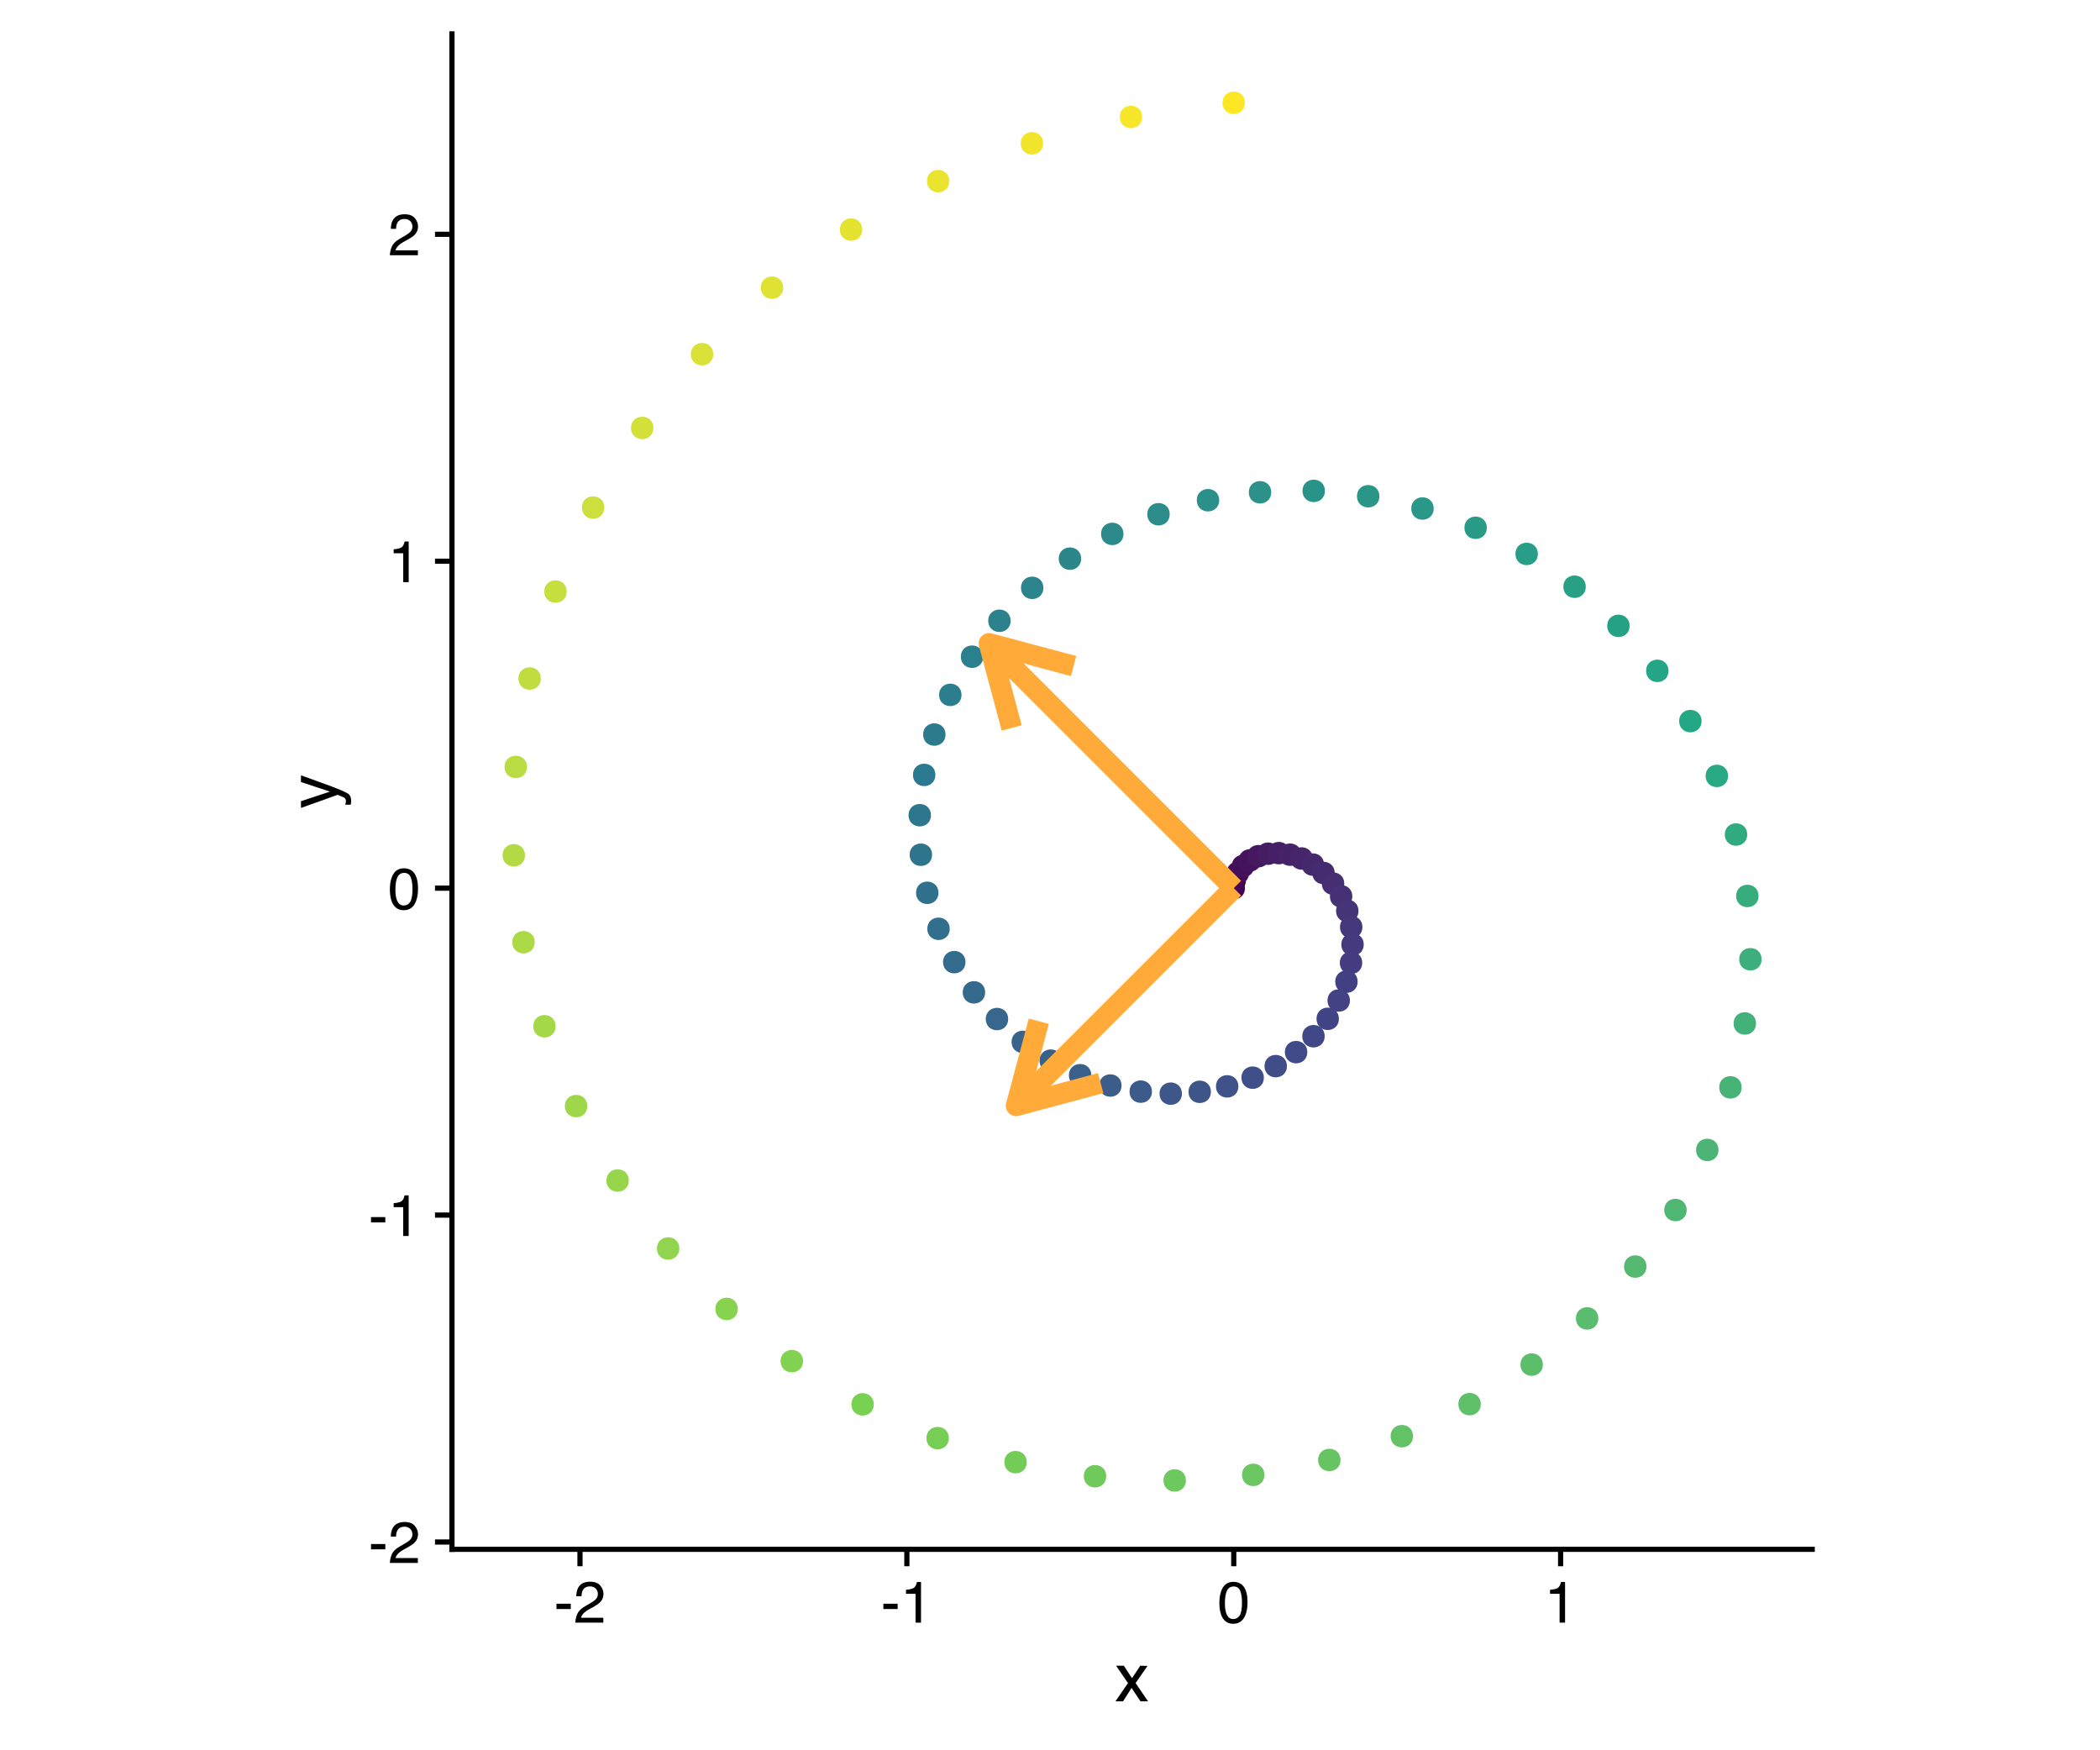 <?xml version="1.0" encoding="UTF-8"?>
<svg xmlns="http://www.w3.org/2000/svg" xmlns:xlink="http://www.w3.org/1999/xlink" width="432pt" height="360pt" viewBox="0 0 432 360" version="1.1">
<defs>
<g>
<symbol overflow="visible" id="glyph0-0">
<path style="stroke:none;" d="M 0.391 0 L 0.391 -8.609 L 7.219 -8.609 L 7.219 0 Z M 6.141 -1.078 L 6.141 -7.531 L 1.469 -7.531 L 1.469 -1.078 Z M 6.141 -1.078 "/>
</symbol>
<symbol overflow="visible" id="glyph0-1">
<path style="stroke:none;" d="M 0.5 -3.891 L 3.438 -3.891 L 3.438 -2.797 L 0.5 -2.797 Z M 0.5 -3.891 "/>
</symbol>
<symbol overflow="visible" id="glyph0-2">
<path style="stroke:none;" d="M 0.375 0 C 0.414 -0.719 0.566 -1.344 0.828 -1.875 C 1.086 -2.414 1.594 -2.906 2.344 -3.344 L 3.469 -4 C 3.969 -4.289 4.32 -4.539 4.531 -4.75 C 4.852 -5.07 5.016 -5.441 5.016 -5.859 C 5.016 -6.348 4.863 -6.734 4.562 -7.016 C 4.27 -7.305 3.883 -7.453 3.406 -7.453 C 2.676 -7.453 2.176 -7.18 1.906 -6.641 C 1.75 -6.336 1.664 -5.93 1.656 -5.422 L 0.578 -5.422 C 0.586 -6.148 0.723 -6.742 0.984 -7.203 C 1.441 -8.016 2.25 -8.422 3.406 -8.422 C 4.363 -8.422 5.062 -8.16 5.5 -7.641 C 5.945 -7.117 6.172 -6.539 6.172 -5.906 C 6.172 -5.238 5.938 -4.664 5.469 -4.188 C 5.195 -3.906 4.707 -3.566 4 -3.172 L 3.188 -2.734 C 2.812 -2.523 2.516 -2.32 2.297 -2.125 C 1.898 -1.789 1.648 -1.414 1.547 -1 L 6.141 -1 L 6.141 0 Z M 0.375 0 "/>
</symbol>
<symbol overflow="visible" id="glyph0-3">
<path style="stroke:none;" d="M 1.156 -5.938 L 1.156 -6.75 C 1.914 -6.82 2.441 -6.945 2.734 -7.125 C 3.035 -7.301 3.266 -7.711 3.422 -8.359 L 4.25 -8.359 L 4.25 0 L 3.125 0 L 3.125 -5.938 Z M 1.156 -5.938 "/>
</symbol>
<symbol overflow="visible" id="glyph0-4">
<path style="stroke:none;" d="M 3.25 -8.391 C 4.332 -8.391 5.117 -7.941 5.609 -7.047 C 5.984 -6.359 6.172 -5.41 6.172 -4.203 C 6.172 -3.066 6 -2.125 5.656 -1.375 C 5.164 -0.301 4.359 0.234 3.234 0.234 C 2.234 0.234 1.484 -0.203 0.984 -1.078 C 0.578 -1.816 0.375 -2.801 0.375 -4.031 C 0.375 -4.977 0.5 -5.797 0.75 -6.484 C 1.207 -7.754 2.039 -8.391 3.25 -8.391 Z M 3.234 -0.734 C 3.785 -0.734 4.223 -0.973 4.547 -1.453 C 4.867 -1.941 5.031 -2.848 5.031 -4.172 C 5.031 -5.117 4.91 -5.898 4.672 -6.516 C 4.441 -7.129 3.988 -7.438 3.312 -7.438 C 2.688 -7.438 2.227 -7.145 1.938 -6.562 C 1.656 -5.977 1.516 -5.117 1.516 -3.984 C 1.516 -3.129 1.609 -2.441 1.797 -1.922 C 2.078 -1.129 2.555 -0.734 3.234 -0.734 Z M 3.234 -0.734 "/>
</symbol>
<symbol overflow="visible" id="glyph1-0">
<path style="stroke:none;" d="M 0.453 0 L 0.453 -10.047 L 8.422 -10.047 L 8.422 0 Z M 7.172 -1.266 L 7.172 -8.781 L 1.703 -8.781 L 1.703 -1.266 Z M 7.172 -1.266 "/>
</symbol>
<symbol overflow="visible" id="glyph1-1">
<path style="stroke:none;" d="M 0.203 -7.328 L 1.797 -7.328 L 3.484 -4.75 L 5.188 -7.328 L 6.672 -7.281 L 4.219 -3.75 L 6.781 0 L 5.219 0 L 3.391 -2.75 L 1.641 0 L 0.078 0 L 2.656 -3.75 Z M 0.203 -7.328 "/>
</symbol>
<symbol overflow="visible" id="glyph2-0">
<path style="stroke:none;" d="M 0 -0.453 L -10.047 -0.453 L -10.047 -8.422 L 0 -8.422 Z M -1.266 -7.172 L -8.781 -7.172 L -8.781 -1.703 L -1.266 -1.703 Z M -1.266 -7.172 "/>
</symbol>
<symbol overflow="visible" id="glyph2-1">
<path style="stroke:none;" d="M -7.328 -5.469 L -7.328 -6.844 C -6.859 -6.664 -5.785 -6.281 -4.109 -5.688 C -2.848 -5.238 -1.82 -4.863 -1.031 -4.562 C 0.832 -3.852 1.969 -3.352 2.375 -3.062 C 2.789 -2.77 3 -2.266 3 -1.547 C 3 -1.379 2.988 -1.25 2.969 -1.156 C 2.957 -1.062 2.938 -0.945 2.906 -0.812 L 1.781 -0.812 C 1.844 -1.02 1.879 -1.172 1.891 -1.266 C 1.91 -1.367 1.922 -1.457 1.922 -1.531 C 1.922 -1.75 1.879 -1.91 1.797 -2.016 C 1.723 -2.129 1.633 -2.223 1.531 -2.297 C 1.488 -2.316 1.297 -2.395 0.953 -2.531 C 0.617 -2.676 0.375 -2.781 0.219 -2.844 L -7.328 -0.141 L -7.328 -1.531 L -1.359 -3.5 Z M -7.5 -3.5 Z M -7.5 -3.5 "/>
</symbol>
</g>
</defs>
<g id="surface24">
<rect x="0" y="0" width="432" height="360" style="fill:rgb(100%,100%,100%);fill-opacity:1;stroke:none;"/>
<path style="fill-rule:nonzero;fill:rgb(26.667%,0.392%,32.941%);fill-opacity:1;stroke-width:0.709;stroke-linecap:round;stroke-linejoin:round;stroke:rgb(26.667%,0.392%,32.941%);stroke-opacity:1;stroke-miterlimit:10;" d="M 255.754 182.676 C 255.754 185.281 251.844 185.281 251.844 182.676 C 251.844 180.07 255.754 180.07 255.754 182.676 "/>
<path style="fill-rule:nonzero;fill:rgb(26.667%,2.353%,33.725%);fill-opacity:1;stroke-width:0.709;stroke-linecap:round;stroke-linejoin:round;stroke:rgb(26.667%,2.353%,33.725%);stroke-opacity:1;stroke-miterlimit:10;" d="M 255.969 181.059 C 255.969 183.664 252.062 183.664 252.062 181.059 C 252.062 178.449 255.969 178.449 255.969 181.059 "/>
<path style="fill-rule:nonzero;fill:rgb(27.059%,4.314%,34.902%);fill-opacity:1;stroke-width:0.709;stroke-linecap:round;stroke-linejoin:round;stroke:rgb(27.059%,4.314%,34.902%);stroke-opacity:1;stroke-miterlimit:10;" d="M 256.609 179.516 C 256.609 182.125 252.699 182.125 252.699 179.516 C 252.699 176.91 256.609 176.91 256.609 179.516 "/>
<path style="fill-rule:nonzero;fill:rgb(27.059%,6.275%,35.686%);fill-opacity:1;stroke-width:0.709;stroke-linecap:round;stroke-linejoin:round;stroke:rgb(27.059%,6.275%,35.686%);stroke-opacity:1;stroke-miterlimit:10;" d="M 257.656 178.133 C 257.656 180.738 253.746 180.738 253.746 178.133 C 253.746 175.523 257.656 175.523 257.656 178.133 "/>
<path style="fill-rule:nonzero;fill:rgb(27.059%,7.843%,36.863%);fill-opacity:1;stroke-width:0.709;stroke-linecap:round;stroke-linejoin:round;stroke:rgb(27.059%,7.843%,36.863%);stroke-opacity:1;stroke-miterlimit:10;" d="M 259.07 176.973 C 259.07 179.578 255.16 179.578 255.16 176.973 C 255.16 174.367 259.07 174.367 259.07 176.973 "/>
<path style="fill-rule:nonzero;fill:rgb(27.059%,9.412%,37.647%);fill-opacity:1;stroke-width:0.709;stroke-linecap:round;stroke-linejoin:round;stroke:rgb(27.059%,9.412%,37.647%);stroke-opacity:1;stroke-miterlimit:10;" d="M 260.809 176.105 C 260.809 178.711 256.898 178.711 256.898 176.105 C 256.898 173.5 260.809 173.5 260.809 176.105 "/>
<path style="fill-rule:nonzero;fill:rgb(27.451%,10.98%,38.824%);fill-opacity:1;stroke-width:0.709;stroke-linecap:round;stroke-linejoin:round;stroke:rgb(27.451%,10.98%,38.824%);stroke-opacity:1;stroke-miterlimit:10;" d="M 262.812 175.59 C 262.812 178.195 258.902 178.195 258.902 175.59 C 258.902 172.984 262.812 172.984 262.812 175.59 "/>
<path style="fill-rule:nonzero;fill:rgb(27.451%,12.157%,40%);fill-opacity:1;stroke-width:0.709;stroke-linecap:round;stroke-linejoin:round;stroke:rgb(27.451%,12.157%,40%);stroke-opacity:1;stroke-miterlimit:10;" d="M 265.016 175.473 C 265.016 178.078 261.105 178.078 261.105 175.473 C 261.105 172.867 265.016 172.867 265.016 175.473 "/>
<path style="fill-rule:nonzero;fill:rgb(27.451%,13.333%,40.784%);fill-opacity:1;stroke-width:0.709;stroke-linecap:round;stroke-linejoin:round;stroke:rgb(27.451%,13.333%,40.784%);stroke-opacity:1;stroke-miterlimit:10;" d="M 267.34 175.793 C 267.34 178.398 263.43 178.398 263.43 175.793 C 263.43 173.188 267.34 173.188 267.34 175.793 "/>
<path style="fill-rule:nonzero;fill:rgb(27.451%,14.51%,41.961%);fill-opacity:1;stroke-width:0.709;stroke-linecap:round;stroke-linejoin:round;stroke:rgb(27.451%,14.51%,41.961%);stroke-opacity:1;stroke-miterlimit:10;" d="M 269.707 176.574 C 269.707 179.18 265.797 179.18 265.797 176.574 C 265.797 173.969 269.707 173.969 269.707 176.574 "/>
<path style="fill-rule:nonzero;fill:rgb(27.451%,15.686%,42.745%);fill-opacity:1;stroke-width:0.709;stroke-linecap:round;stroke-linejoin:round;stroke:rgb(27.451%,15.686%,42.745%);stroke-opacity:1;stroke-miterlimit:10;" d="M 272.027 177.832 C 272.027 180.438 268.121 180.438 268.121 177.832 C 268.121 175.223 272.027 175.223 272.027 177.832 "/>
<path style="fill-rule:nonzero;fill:rgb(27.059%,16.863%,43.922%);fill-opacity:1;stroke-width:0.709;stroke-linecap:round;stroke-linejoin:round;stroke:rgb(27.059%,16.863%,43.922%);stroke-opacity:1;stroke-miterlimit:10;" d="M 274.219 179.559 C 274.219 182.164 270.309 182.164 270.309 179.559 C 270.309 176.953 274.219 176.953 274.219 179.559 "/>
<path style="fill-rule:nonzero;fill:rgb(27.059%,18.039%,44.706%);fill-opacity:1;stroke-width:0.709;stroke-linecap:round;stroke-linejoin:round;stroke:rgb(27.059%,18.039%,44.706%);stroke-opacity:1;stroke-miterlimit:10;" d="M 276.184 181.742 C 276.184 184.352 272.273 184.352 272.273 181.742 C 272.273 179.137 276.184 179.137 276.184 181.742 "/>
<path style="fill-rule:nonzero;fill:rgb(27.059%,19.216%,45.882%);fill-opacity:1;stroke-width:0.709;stroke-linecap:round;stroke-linejoin:round;stroke:rgb(27.059%,19.216%,45.882%);stroke-opacity:1;stroke-miterlimit:10;" d="M 277.84 184.355 C 277.84 186.961 273.93 186.961 273.93 184.355 C 273.93 181.75 277.84 181.75 277.84 184.355 "/>
<path style="fill-rule:nonzero;fill:rgb(27.059%,20.392%,47.059%);fill-opacity:1;stroke-width:0.709;stroke-linecap:round;stroke-linejoin:round;stroke:rgb(27.059%,20.392%,47.059%);stroke-opacity:1;stroke-miterlimit:10;" d="M 279.109 187.355 C 279.109 189.961 275.199 189.961 275.199 187.355 C 275.199 184.746 279.109 184.746 279.109 187.355 "/>
<path style="fill-rule:nonzero;fill:rgb(26.667%,21.569%,47.843%);fill-opacity:1;stroke-width:0.709;stroke-linecap:round;stroke-linejoin:round;stroke:rgb(26.667%,21.569%,47.843%);stroke-opacity:1;stroke-miterlimit:10;" d="M 279.914 190.68 C 279.914 193.285 276.004 193.285 276.004 190.68 C 276.004 188.074 279.914 188.074 279.914 190.68 "/>
<path style="fill-rule:nonzero;fill:rgb(26.667%,22.745%,49.02%);fill-opacity:1;stroke-width:0.709;stroke-linecap:round;stroke-linejoin:round;stroke:rgb(26.667%,22.745%,49.02%);stroke-opacity:1;stroke-miterlimit:10;" d="M 280.188 194.27 C 280.188 196.875 276.277 196.875 276.277 194.27 C 276.277 191.66 280.188 191.66 280.188 194.27 "/>
<path style="fill-rule:nonzero;fill:rgb(26.275%,23.529%,50.196%);fill-opacity:1;stroke-width:0.709;stroke-linecap:round;stroke-linejoin:round;stroke:rgb(26.275%,23.529%,50.196%);stroke-opacity:1;stroke-miterlimit:10;" d="M 279.879 198.039 C 279.879 200.648 275.969 200.648 275.969 198.039 C 275.969 195.434 279.879 195.434 279.879 198.039 "/>
<path style="fill-rule:nonzero;fill:rgb(25.882%,24.706%,50.98%);fill-opacity:1;stroke-width:0.709;stroke-linecap:round;stroke-linejoin:round;stroke:rgb(25.882%,24.706%,50.98%);stroke-opacity:1;stroke-miterlimit:10;" d="M 278.938 201.91 C 278.938 204.516 275.031 204.516 275.031 201.91 C 275.031 199.301 278.938 199.301 278.938 201.91 "/>
<path style="fill-rule:nonzero;fill:rgb(25.882%,25.882%,52.157%);fill-opacity:1;stroke-width:0.709;stroke-linecap:round;stroke-linejoin:round;stroke:rgb(25.882%,25.882%,52.157%);stroke-opacity:1;stroke-miterlimit:10;" d="M 277.348 205.781 C 277.348 208.387 273.438 208.387 273.438 205.781 C 273.438 203.172 277.348 203.172 277.348 205.781 "/>
<path style="fill-rule:nonzero;fill:rgb(25.49%,27.059%,52.941%);fill-opacity:1;stroke-width:0.709;stroke-linecap:round;stroke-linejoin:round;stroke:rgb(25.49%,27.059%,52.941%);stroke-opacity:1;stroke-miterlimit:10;" d="M 275.082 209.555 C 275.082 212.16 271.176 212.16 271.176 209.555 C 271.176 206.949 275.082 206.949 275.082 209.555 "/>
<path style="fill-rule:nonzero;fill:rgb(25.49%,27.843%,52.941%);fill-opacity:1;stroke-width:0.709;stroke-linecap:round;stroke-linejoin:round;stroke:rgb(25.49%,27.843%,52.941%);stroke-opacity:1;stroke-miterlimit:10;" d="M 272.156 213.133 C 272.156 215.738 268.246 215.738 268.246 213.133 C 268.246 210.523 272.156 210.523 272.156 213.133 "/>
<path style="fill-rule:nonzero;fill:rgb(25.098%,29.02%,53.333%);fill-opacity:1;stroke-width:0.709;stroke-linecap:round;stroke-linejoin:round;stroke:rgb(25.098%,29.02%,53.333%);stroke-opacity:1;stroke-miterlimit:10;" d="M 268.578 216.406 C 268.578 219.012 264.668 219.012 264.668 216.406 C 264.668 213.801 268.578 213.801 268.578 216.406 "/>
<path style="fill-rule:nonzero;fill:rgb(25.098%,30.196%,53.333%);fill-opacity:1;stroke-width:0.709;stroke-linecap:round;stroke-linejoin:round;stroke:rgb(25.098%,30.196%,53.333%);stroke-opacity:1;stroke-miterlimit:10;" d="M 264.391 219.281 C 264.391 221.887 260.48 221.887 260.48 219.281 C 260.48 216.676 264.391 216.676 264.391 219.281 "/>
<path style="fill-rule:nonzero;fill:rgb(24.706%,30.98%,53.725%);fill-opacity:1;stroke-width:0.709;stroke-linecap:round;stroke-linejoin:round;stroke:rgb(24.706%,30.98%,53.725%);stroke-opacity:1;stroke-miterlimit:10;" d="M 259.645 221.656 C 259.645 224.266 255.734 224.266 255.734 221.656 C 255.734 219.051 259.645 219.051 259.645 221.656 "/>
<path style="fill-rule:nonzero;fill:rgb(24.706%,32.157%,53.725%);fill-opacity:1;stroke-width:0.709;stroke-linecap:round;stroke-linejoin:round;stroke:rgb(24.706%,32.157%,53.725%);stroke-opacity:1;stroke-miterlimit:10;" d="M 254.402 223.445 C 254.402 226.051 250.492 226.051 250.492 223.445 C 250.492 220.84 254.402 220.84 254.402 223.445 "/>
<path style="fill-rule:nonzero;fill:rgb(24.314%,33.333%,53.725%);fill-opacity:1;stroke-width:0.709;stroke-linecap:round;stroke-linejoin:round;stroke:rgb(24.314%,33.333%,53.725%);stroke-opacity:1;stroke-miterlimit:10;" d="M 248.754 224.566 C 248.754 227.172 244.844 227.172 244.844 224.566 C 244.844 221.961 248.754 221.961 248.754 224.566 "/>
<path style="fill-rule:nonzero;fill:rgb(23.922%,34.118%,54.118%);fill-opacity:1;stroke-width:0.709;stroke-linecap:round;stroke-linejoin:round;stroke:rgb(23.922%,34.118%,54.118%);stroke-opacity:1;stroke-miterlimit:10;" d="M 242.789 224.945 C 242.789 227.551 238.879 227.551 238.879 224.945 C 238.879 222.34 242.789 222.34 242.789 224.945 "/>
<path style="fill-rule:nonzero;fill:rgb(23.529%,35.294%,54.118%);fill-opacity:1;stroke-width:0.709;stroke-linecap:round;stroke-linejoin:round;stroke:rgb(23.529%,35.294%,54.118%);stroke-opacity:1;stroke-miterlimit:10;" d="M 236.621 224.527 C 236.621 227.137 232.711 227.137 232.711 224.527 C 232.711 221.922 236.621 221.922 236.621 224.527 "/>
<path style="fill-rule:nonzero;fill:rgb(23.529%,36.471%,54.118%);fill-opacity:1;stroke-width:0.709;stroke-linecap:round;stroke-linejoin:round;stroke:rgb(23.529%,36.471%,54.118%);stroke-opacity:1;stroke-miterlimit:10;" d="M 230.367 223.273 C 230.367 225.879 226.457 225.879 226.457 223.273 C 226.457 220.668 230.367 220.668 230.367 223.273 "/>
<path style="fill-rule:nonzero;fill:rgb(23.137%,37.255%,54.51%);fill-opacity:1;stroke-width:0.709;stroke-linecap:round;stroke-linejoin:round;stroke:rgb(23.137%,37.255%,54.51%);stroke-opacity:1;stroke-miterlimit:10;" d="M 224.148 221.152 C 224.148 223.758 220.238 223.758 220.238 221.152 C 220.238 218.547 224.148 218.547 224.148 221.152 "/>
<path style="fill-rule:nonzero;fill:rgb(22.353%,38.431%,54.51%);fill-opacity:1;stroke-width:0.709;stroke-linecap:round;stroke-linejoin:round;stroke:rgb(22.353%,38.431%,54.51%);stroke-opacity:1;stroke-miterlimit:10;" d="M 218.102 218.156 C 218.102 220.762 214.191 220.762 214.191 218.156 C 214.191 215.551 218.102 215.551 218.102 218.156 "/>
<path style="fill-rule:nonzero;fill:rgb(21.961%,39.216%,54.51%);fill-opacity:1;stroke-width:0.709;stroke-linecap:round;stroke-linejoin:round;stroke:rgb(21.961%,39.216%,54.51%);stroke-opacity:1;stroke-miterlimit:10;" d="M 212.355 214.297 C 212.355 216.902 208.445 216.902 208.445 214.297 C 208.445 211.691 212.355 211.691 212.355 214.297 "/>
<path style="fill-rule:nonzero;fill:rgb(21.569%,40.392%,54.902%);fill-opacity:1;stroke-width:0.709;stroke-linecap:round;stroke-linejoin:round;stroke:rgb(21.569%,40.392%,54.902%);stroke-opacity:1;stroke-miterlimit:10;" d="M 207.047 209.598 C 207.047 212.203 203.137 212.203 203.137 209.598 C 203.137 206.992 207.047 206.992 207.047 209.598 "/>
<path style="fill-rule:nonzero;fill:rgb(20.784%,41.569%,54.902%);fill-opacity:1;stroke-width:0.709;stroke-linecap:round;stroke-linejoin:round;stroke:rgb(20.784%,41.569%,54.902%);stroke-opacity:1;stroke-miterlimit:10;" d="M 202.309 204.109 C 202.309 206.715 198.398 206.715 198.398 204.109 C 198.398 201.504 202.309 201.504 202.309 204.109 "/>
<path style="fill-rule:nonzero;fill:rgb(20.392%,42.353%,55.294%);fill-opacity:1;stroke-width:0.709;stroke-linecap:round;stroke-linejoin:round;stroke:rgb(20.392%,42.353%,55.294%);stroke-opacity:1;stroke-miterlimit:10;" d="M 198.262 197.895 C 198.262 200.5 194.352 200.5 194.352 197.895 C 194.352 195.285 198.262 195.285 198.262 197.895 "/>
<path style="fill-rule:nonzero;fill:rgb(19.608%,43.529%,55.294%);fill-opacity:1;stroke-width:0.709;stroke-linecap:round;stroke-linejoin:round;stroke:rgb(19.608%,43.529%,55.294%);stroke-opacity:1;stroke-miterlimit:10;" d="M 195.023 191.035 C 195.023 193.641 191.113 193.641 191.113 191.035 C 191.113 188.43 195.023 188.43 195.023 191.035 "/>
<path style="fill-rule:nonzero;fill:rgb(18.824%,44.314%,55.294%);fill-opacity:1;stroke-width:0.709;stroke-linecap:round;stroke-linejoin:round;stroke:rgb(18.824%,44.314%,55.294%);stroke-opacity:1;stroke-miterlimit:10;" d="M 192.703 183.633 C 192.703 186.238 188.793 186.238 188.793 183.633 C 188.793 181.027 192.703 181.027 192.703 183.633 "/>
<path style="fill-rule:nonzero;fill:rgb(18.039%,45.49%,55.294%);fill-opacity:1;stroke-width:0.709;stroke-linecap:round;stroke-linejoin:round;stroke:rgb(18.039%,45.49%,55.294%);stroke-opacity:1;stroke-miterlimit:10;" d="M 191.391 175.805 C 191.391 178.41 187.48 178.41 187.48 175.805 C 187.48 173.195 191.391 173.195 191.391 175.805 "/>
<path style="fill-rule:nonzero;fill:rgb(17.255%,46.275%,55.686%);fill-opacity:1;stroke-width:0.709;stroke-linecap:round;stroke-linejoin:round;stroke:rgb(17.255%,46.275%,55.686%);stroke-opacity:1;stroke-miterlimit:10;" d="M 191.16 167.672 C 191.16 170.281 187.25 170.281 187.25 167.672 C 187.25 165.066 191.16 165.066 191.16 167.672 "/>
<path style="fill-rule:nonzero;fill:rgb(16.471%,47.451%,55.686%);fill-opacity:1;stroke-width:0.709;stroke-linecap:round;stroke-linejoin:round;stroke:rgb(16.471%,47.451%,55.686%);stroke-opacity:1;stroke-miterlimit:10;" d="M 192.07 159.383 C 192.07 161.988 188.16 161.988 188.16 159.383 C 188.16 156.777 192.07 156.777 192.07 159.383 "/>
<path style="fill-rule:nonzero;fill:rgb(16.863%,48.235%,55.294%);fill-opacity:1;stroke-width:0.709;stroke-linecap:round;stroke-linejoin:round;stroke:rgb(16.863%,48.235%,55.294%);stroke-opacity:1;stroke-miterlimit:10;" d="M 194.16 151.082 C 194.16 153.688 190.25 153.688 190.25 151.082 C 190.25 148.477 194.16 148.477 194.16 151.082 "/>
<path style="fill-rule:nonzero;fill:rgb(16.863%,49.412%,55.294%);fill-opacity:1;stroke-width:0.709;stroke-linecap:round;stroke-linejoin:round;stroke:rgb(16.863%,49.412%,55.294%);stroke-opacity:1;stroke-miterlimit:10;" d="M 197.445 142.926 C 197.445 145.531 193.535 145.531 193.535 142.926 C 193.535 140.316 197.445 140.316 197.445 142.926 "/>
<path style="fill-rule:nonzero;fill:rgb(16.863%,50.196%,55.294%);fill-opacity:1;stroke-width:0.709;stroke-linecap:round;stroke-linejoin:round;stroke:rgb(16.863%,50.196%,55.294%);stroke-opacity:1;stroke-miterlimit:10;" d="M 201.918 135.07 C 201.918 137.676 198.012 137.676 198.012 135.07 C 198.012 132.465 201.918 132.465 201.918 135.07 "/>
<path style="fill-rule:nonzero;fill:rgb(16.863%,50.98%,54.902%);fill-opacity:1;stroke-width:0.709;stroke-linecap:round;stroke-linejoin:round;stroke:rgb(16.863%,50.98%,54.902%);stroke-opacity:1;stroke-miterlimit:10;" d="M 207.551 127.68 C 207.551 130.285 203.641 130.285 203.641 127.68 C 203.641 125.074 207.551 125.074 207.551 127.68 "/>
<path style="fill-rule:nonzero;fill:rgb(17.255%,52.157%,54.902%);fill-opacity:1;stroke-width:0.709;stroke-linecap:round;stroke-linejoin:round;stroke:rgb(17.255%,52.157%,54.902%);stroke-opacity:1;stroke-miterlimit:10;" d="M 214.289 120.906 C 214.289 123.512 210.383 123.512 210.383 120.906 C 210.383 118.301 214.289 118.301 214.289 120.906 "/>
<path style="fill-rule:nonzero;fill:rgb(17.255%,52.941%,54.51%);fill-opacity:1;stroke-width:0.709;stroke-linecap:round;stroke-linejoin:round;stroke:rgb(17.255%,52.941%,54.51%);stroke-opacity:1;stroke-miterlimit:10;" d="M 222.059 114.906 C 222.059 117.512 218.148 117.512 218.148 114.906 C 218.148 112.301 222.059 112.301 222.059 114.906 "/>
<path style="fill-rule:nonzero;fill:rgb(17.255%,54.118%,54.51%);fill-opacity:1;stroke-width:0.709;stroke-linecap:round;stroke-linejoin:round;stroke:rgb(17.255%,54.118%,54.51%);stroke-opacity:1;stroke-miterlimit:10;" d="M 230.762 109.816 C 230.762 112.422 226.852 112.422 226.852 109.816 C 226.852 107.211 230.762 107.211 230.762 109.816 "/>
<path style="fill-rule:nonzero;fill:rgb(16.863%,54.902%,54.118%);fill-opacity:1;stroke-width:0.709;stroke-linecap:round;stroke-linejoin:round;stroke:rgb(16.863%,54.902%,54.118%);stroke-opacity:1;stroke-miterlimit:10;" d="M 240.273 105.77 C 240.273 108.379 236.363 108.379 236.363 105.77 C 236.363 103.164 240.273 103.164 240.273 105.77 "/>
<path style="fill-rule:nonzero;fill:rgb(16.863%,56.078%,54.118%);fill-opacity:1;stroke-width:0.709;stroke-linecap:round;stroke-linejoin:round;stroke:rgb(16.863%,56.078%,54.118%);stroke-opacity:1;stroke-miterlimit:10;" d="M 250.457 102.887 C 250.457 105.492 246.547 105.492 246.547 102.887 C 246.547 100.277 250.457 100.277 250.457 102.887 "/>
<path style="fill-rule:nonzero;fill:rgb(16.863%,56.863%,53.725%);fill-opacity:1;stroke-width:0.709;stroke-linecap:round;stroke-linejoin:round;stroke:rgb(16.863%,56.863%,53.725%);stroke-opacity:1;stroke-miterlimit:10;" d="M 261.16 101.258 C 261.16 103.863 257.25 103.863 257.25 101.258 C 257.25 98.652 261.16 98.652 261.16 101.258 "/>
<path style="fill-rule:nonzero;fill:rgb(16.471%,57.647%,53.725%);fill-opacity:1;stroke-width:0.709;stroke-linecap:round;stroke-linejoin:round;stroke:rgb(16.471%,57.647%,53.725%);stroke-opacity:1;stroke-miterlimit:10;" d="M 272.203 100.965 C 272.203 103.57 268.293 103.57 268.293 100.965 C 268.293 98.359 272.203 98.359 272.203 100.965 "/>
<path style="fill-rule:nonzero;fill:rgb(16.471%,58.824%,53.333%);fill-opacity:1;stroke-width:0.709;stroke-linecap:round;stroke-linejoin:round;stroke:rgb(16.471%,58.824%,53.333%);stroke-opacity:1;stroke-miterlimit:10;" d="M 283.41 102.066 C 283.41 104.672 279.5 104.672 279.5 102.066 C 279.5 99.461 283.41 99.461 283.41 102.066 "/>
<path style="fill-rule:nonzero;fill:rgb(16.078%,59.608%,53.333%);fill-opacity:1;stroke-width:0.709;stroke-linecap:round;stroke-linejoin:round;stroke:rgb(16.078%,59.608%,53.333%);stroke-opacity:1;stroke-miterlimit:10;" d="M 294.578 104.594 C 294.578 107.199 290.668 107.199 290.668 104.594 C 290.668 101.984 294.578 101.984 294.578 104.594 "/>
<path style="fill-rule:nonzero;fill:rgb(16.078%,60.784%,52.941%);fill-opacity:1;stroke-width:0.709;stroke-linecap:round;stroke-linejoin:round;stroke:rgb(16.078%,60.784%,52.941%);stroke-opacity:1;stroke-miterlimit:10;" d="M 305.512 108.555 C 305.512 111.16 301.602 111.16 301.602 108.555 C 301.602 105.945 305.512 105.945 305.512 108.555 "/>
<path style="fill-rule:nonzero;fill:rgb(15.686%,61.569%,52.941%);fill-opacity:1;stroke-width:0.709;stroke-linecap:round;stroke-linejoin:round;stroke:rgb(15.686%,61.569%,52.941%);stroke-opacity:1;stroke-miterlimit:10;" d="M 316.008 113.93 C 316.008 116.535 312.098 116.535 312.098 113.93 C 312.098 111.324 316.008 111.324 316.008 113.93 "/>
<path style="fill-rule:nonzero;fill:rgb(15.294%,62.745%,52.549%);fill-opacity:1;stroke-width:0.709;stroke-linecap:round;stroke-linejoin:round;stroke:rgb(15.294%,62.745%,52.549%);stroke-opacity:1;stroke-miterlimit:10;" d="M 325.867 120.68 C 325.867 123.285 321.957 123.285 321.957 120.68 C 321.957 118.07 325.867 118.07 325.867 120.68 "/>
<path style="fill-rule:nonzero;fill:rgb(14.51%,63.529%,52.157%);fill-opacity:1;stroke-width:0.709;stroke-linecap:round;stroke-linejoin:round;stroke:rgb(14.51%,63.529%,52.157%);stroke-opacity:1;stroke-miterlimit:10;" d="M 334.887 128.727 C 334.887 131.336 330.977 131.336 330.977 128.727 C 330.977 126.121 334.887 126.121 334.887 128.727 "/>
<path style="fill-rule:nonzero;fill:rgb(14.118%,64.706%,52.157%);fill-opacity:1;stroke-width:0.709;stroke-linecap:round;stroke-linejoin:round;stroke:rgb(14.118%,64.706%,52.157%);stroke-opacity:1;stroke-miterlimit:10;" d="M 342.887 137.98 C 342.887 140.59 338.977 140.59 338.977 137.98 C 338.977 135.375 342.887 135.375 342.887 137.98 "/>
<path style="fill-rule:nonzero;fill:rgb(13.725%,65.49%,51.765%);fill-opacity:1;stroke-width:0.709;stroke-linecap:round;stroke-linejoin:round;stroke:rgb(13.725%,65.49%,51.765%);stroke-opacity:1;stroke-miterlimit:10;" d="M 349.688 148.32 C 349.688 150.926 345.777 150.926 345.777 148.32 C 345.777 145.711 349.688 145.711 349.688 148.32 "/>
<path style="fill-rule:nonzero;fill:rgb(15.686%,66.275%,51.373%);fill-opacity:1;stroke-width:0.709;stroke-linecap:round;stroke-linejoin:round;stroke:rgb(15.686%,66.275%,51.373%);stroke-opacity:1;stroke-miterlimit:10;" d="M 355.133 159.594 C 355.133 162.199 351.223 162.199 351.223 159.594 C 351.223 156.988 355.133 156.988 355.133 159.594 "/>
<path style="fill-rule:nonzero;fill:rgb(18.824%,67.059%,50.196%);fill-opacity:1;stroke-width:0.709;stroke-linecap:round;stroke-linejoin:round;stroke:rgb(18.824%,67.059%,50.196%);stroke-opacity:1;stroke-miterlimit:10;" d="M 359.078 171.645 C 359.078 174.25 355.168 174.25 355.168 171.645 C 355.168 169.039 359.078 169.039 359.078 171.645 "/>
<path style="fill-rule:nonzero;fill:rgb(21.569%,67.843%,49.412%);fill-opacity:1;stroke-width:0.709;stroke-linecap:round;stroke-linejoin:round;stroke:rgb(21.569%,67.843%,49.412%);stroke-opacity:1;stroke-miterlimit:10;" d="M 361.41 184.281 C 361.41 186.887 357.5 186.887 357.5 184.281 C 357.5 181.676 361.41 181.676 361.41 184.281 "/>
<path style="fill-rule:nonzero;fill:rgb(23.922%,68.627%,48.627%);fill-opacity:1;stroke-width:0.709;stroke-linecap:round;stroke-linejoin:round;stroke:rgb(23.922%,68.627%,48.627%);stroke-opacity:1;stroke-miterlimit:10;" d="M 362.035 197.305 C 362.035 199.91 358.125 199.91 358.125 197.305 C 358.125 194.699 362.035 194.699 362.035 197.305 "/>
<path style="fill-rule:nonzero;fill:rgb(25.882%,69.412%,47.843%);fill-opacity:1;stroke-width:0.709;stroke-linecap:round;stroke-linejoin:round;stroke:rgb(25.882%,69.412%,47.843%);stroke-opacity:1;stroke-miterlimit:10;" d="M 360.887 210.504 C 360.887 213.109 356.977 213.109 356.977 210.504 C 356.977 207.895 360.887 207.895 360.887 210.504 "/>
<path style="fill-rule:nonzero;fill:rgb(27.843%,70.196%,46.667%);fill-opacity:1;stroke-width:0.709;stroke-linecap:round;stroke-linejoin:round;stroke:rgb(27.843%,70.196%,46.667%);stroke-opacity:1;stroke-miterlimit:10;" d="M 357.934 223.648 C 357.934 226.258 354.023 226.258 354.023 223.648 C 354.023 221.043 357.934 221.043 357.934 223.648 "/>
<path style="fill-rule:nonzero;fill:rgb(29.804%,70.98%,45.882%);fill-opacity:1;stroke-width:0.709;stroke-linecap:round;stroke-linejoin:round;stroke:rgb(29.804%,70.98%,45.882%);stroke-opacity:1;stroke-miterlimit:10;" d="M 353.168 236.52 C 353.168 239.125 349.262 239.125 349.262 236.52 C 349.262 233.914 353.168 233.914 353.168 236.52 "/>
<path style="fill-rule:nonzero;fill:rgb(31.373%,71.765%,45.098%);fill-opacity:1;stroke-width:0.709;stroke-linecap:round;stroke-linejoin:round;stroke:rgb(31.373%,71.765%,45.098%);stroke-opacity:1;stroke-miterlimit:10;" d="M 346.621 248.883 C 346.621 251.488 342.711 251.488 342.711 248.883 C 342.711 246.273 346.621 246.273 346.621 248.883 "/>
<path style="fill-rule:nonzero;fill:rgb(33.333%,72.549%,43.922%);fill-opacity:1;stroke-width:0.709;stroke-linecap:round;stroke-linejoin:round;stroke:rgb(33.333%,72.549%,43.922%);stroke-opacity:1;stroke-miterlimit:10;" d="M 338.352 260.504 C 338.352 263.113 334.441 263.113 334.441 260.504 C 334.441 257.898 338.352 257.898 338.352 260.504 "/>
<path style="fill-rule:nonzero;fill:rgb(34.902%,73.725%,43.137%);fill-opacity:1;stroke-width:0.709;stroke-linecap:round;stroke-linejoin:round;stroke:rgb(34.902%,73.725%,43.137%);stroke-opacity:1;stroke-miterlimit:10;" d="M 328.449 271.172 C 328.449 273.777 324.539 273.777 324.539 271.172 C 324.539 268.566 328.449 268.566 328.449 271.172 "/>
<path style="fill-rule:nonzero;fill:rgb(36.078%,74.51%,41.961%);fill-opacity:1;stroke-width:0.709;stroke-linecap:round;stroke-linejoin:round;stroke:rgb(36.078%,74.51%,41.961%);stroke-opacity:1;stroke-miterlimit:10;" d="M 317.039 280.672 C 317.039 283.277 313.129 283.277 313.129 280.672 C 313.129 278.062 317.039 278.062 317.039 280.672 "/>
<path style="fill-rule:nonzero;fill:rgb(37.647%,75.294%,41.176%);fill-opacity:1;stroke-width:0.709;stroke-linecap:round;stroke-linejoin:round;stroke:rgb(37.647%,75.294%,41.176%);stroke-opacity:1;stroke-miterlimit:10;" d="M 304.27 288.805 C 304.27 291.41 300.359 291.41 300.359 288.805 C 300.359 286.199 304.27 286.199 304.27 288.805 "/>
<path style="fill-rule:nonzero;fill:rgb(38.824%,76.078%,40%);fill-opacity:1;stroke-width:0.709;stroke-linecap:round;stroke-linejoin:round;stroke:rgb(38.824%,76.078%,40%);stroke-opacity:1;stroke-miterlimit:10;" d="M 290.328 295.395 C 290.328 298.004 286.418 298.004 286.418 295.395 C 286.418 292.789 290.328 292.789 290.328 295.395 "/>
<path style="fill-rule:nonzero;fill:rgb(40.392%,76.863%,38.824%);fill-opacity:1;stroke-width:0.709;stroke-linecap:round;stroke-linejoin:round;stroke:rgb(40.392%,76.863%,38.824%);stroke-opacity:1;stroke-miterlimit:10;" d="M 275.414 300.289 C 275.414 302.895 271.504 302.895 271.504 300.289 C 271.504 297.684 275.414 297.684 275.414 300.289 "/>
<path style="fill-rule:nonzero;fill:rgb(41.569%,77.647%,38.039%);fill-opacity:1;stroke-width:0.709;stroke-linecap:round;stroke-linejoin:round;stroke:rgb(41.569%,77.647%,38.039%);stroke-opacity:1;stroke-miterlimit:10;" d="M 259.758 303.355 C 259.758 305.965 255.848 305.965 255.848 303.355 C 255.848 300.75 259.758 300.75 259.758 303.355 "/>
<path style="fill-rule:nonzero;fill:rgb(42.745%,78.431%,36.863%);fill-opacity:1;stroke-width:0.709;stroke-linecap:round;stroke-linejoin:round;stroke:rgb(42.745%,78.431%,36.863%);stroke-opacity:1;stroke-miterlimit:10;" d="M 243.605 304.496 C 243.605 307.102 239.695 307.102 239.695 304.496 C 239.695 301.891 243.605 301.891 243.605 304.496 "/>
<path style="fill-rule:nonzero;fill:rgb(43.922%,79.216%,35.686%);fill-opacity:1;stroke-width:0.709;stroke-linecap:round;stroke-linejoin:round;stroke:rgb(43.922%,79.216%,35.686%);stroke-opacity:1;stroke-miterlimit:10;" d="M 227.219 303.633 C 227.219 306.242 223.309 306.242 223.309 303.633 C 223.309 301.027 227.219 301.027 227.219 303.633 "/>
<path style="fill-rule:nonzero;fill:rgb(45.49%,80%,34.51%);fill-opacity:1;stroke-width:0.709;stroke-linecap:round;stroke-linejoin:round;stroke:rgb(45.49%,80%,34.51%);stroke-opacity:1;stroke-miterlimit:10;" d="M 210.871 300.734 C 210.871 303.344 206.961 303.344 206.961 300.734 C 206.961 298.129 210.871 298.129 210.871 300.734 "/>
<path style="fill-rule:nonzero;fill:rgb(46.667%,80.784%,33.333%);fill-opacity:1;stroke-width:0.709;stroke-linecap:round;stroke-linejoin:round;stroke:rgb(46.667%,80.784%,33.333%);stroke-opacity:1;stroke-miterlimit:10;" d="M 194.84 295.797 C 194.84 298.402 190.93 298.402 190.93 295.797 C 190.93 293.191 194.84 293.191 194.84 295.797 "/>
<path style="fill-rule:nonzero;fill:rgb(47.451%,81.961%,32.157%);fill-opacity:1;stroke-width:0.709;stroke-linecap:round;stroke-linejoin:round;stroke:rgb(47.451%,81.961%,32.157%);stroke-opacity:1;stroke-miterlimit:10;" d="M 179.406 288.848 C 179.406 291.453 175.496 291.453 175.496 288.848 C 175.496 286.242 179.406 286.242 179.406 288.848 "/>
<path style="fill-rule:nonzero;fill:rgb(50.196%,82.353%,31.373%);fill-opacity:1;stroke-width:0.709;stroke-linecap:round;stroke-linejoin:round;stroke:rgb(50.196%,82.353%,31.373%);stroke-opacity:1;stroke-miterlimit:10;" d="M 164.844 279.957 C 164.844 282.562 160.934 282.562 160.934 279.957 C 160.934 277.352 164.844 277.352 164.844 279.957 "/>
<path style="fill-rule:nonzero;fill:rgb(53.333%,82.745%,30.588%);fill-opacity:1;stroke-width:0.709;stroke-linecap:round;stroke-linejoin:round;stroke:rgb(53.333%,82.745%,30.588%);stroke-opacity:1;stroke-miterlimit:10;" d="M 151.422 269.223 C 151.422 271.832 147.516 271.832 147.516 269.223 C 147.516 266.617 151.422 266.617 151.422 269.223 "/>
<path style="fill-rule:nonzero;fill:rgb(56.471%,83.529%,30.196%);fill-opacity:1;stroke-width:0.709;stroke-linecap:round;stroke-linejoin:round;stroke:rgb(56.471%,83.529%,30.196%);stroke-opacity:1;stroke-miterlimit:10;" d="M 139.398 256.789 C 139.398 259.395 135.488 259.395 135.488 256.789 C 135.488 254.18 139.398 254.18 139.398 256.789 "/>
<path style="fill-rule:nonzero;fill:rgb(59.216%,83.922%,29.412%);fill-opacity:1;stroke-width:0.709;stroke-linecap:round;stroke-linejoin:round;stroke:rgb(59.216%,83.922%,29.412%);stroke-opacity:1;stroke-miterlimit:10;" d="M 129.008 242.812 C 129.008 245.422 125.098 245.422 125.098 242.812 C 125.098 240.207 129.008 240.207 129.008 242.812 "/>
<path style="fill-rule:nonzero;fill:rgb(61.961%,84.314%,28.627%);fill-opacity:1;stroke-width:0.709;stroke-linecap:round;stroke-linejoin:round;stroke:rgb(61.961%,84.314%,28.627%);stroke-opacity:1;stroke-miterlimit:10;" d="M 120.465 227.504 C 120.465 230.109 116.555 230.109 116.555 227.504 C 116.555 224.898 120.465 224.898 120.465 227.504 "/>
<path style="fill-rule:nonzero;fill:rgb(64.706%,84.706%,27.843%);fill-opacity:1;stroke-width:0.709;stroke-linecap:round;stroke-linejoin:round;stroke:rgb(64.706%,84.706%,27.843%);stroke-opacity:1;stroke-miterlimit:10;" d="M 113.957 211.082 C 113.957 213.688 110.051 213.688 110.051 211.082 C 110.051 208.473 113.957 208.473 113.957 211.082 "/>
<path style="fill-rule:nonzero;fill:rgb(67.451%,85.098%,27.451%);fill-opacity:1;stroke-width:0.709;stroke-linecap:round;stroke-linejoin:round;stroke:rgb(67.451%,85.098%,27.451%);stroke-opacity:1;stroke-miterlimit:10;" d="M 109.645 193.797 C 109.645 196.402 105.734 196.402 105.734 193.797 C 105.734 191.191 109.645 191.191 109.645 193.797 "/>
<path style="fill-rule:nonzero;fill:rgb(70.196%,85.49%,26.667%);fill-opacity:1;stroke-width:0.709;stroke-linecap:round;stroke-linejoin:round;stroke:rgb(70.196%,85.49%,26.667%);stroke-opacity:1;stroke-miterlimit:10;" d="M 107.648 175.922 C 107.648 178.527 103.738 178.527 103.738 175.922 C 103.738 173.316 107.648 173.316 107.648 175.922 "/>
<path style="fill-rule:nonzero;fill:rgb(72.549%,86.275%,25.882%);fill-opacity:1;stroke-width:0.709;stroke-linecap:round;stroke-linejoin:round;stroke:rgb(72.549%,86.275%,25.882%);stroke-opacity:1;stroke-miterlimit:10;" d="M 108.055 157.742 C 108.055 160.348 104.145 160.348 104.145 157.742 C 104.145 155.137 108.055 155.137 108.055 157.742 "/>
<path style="fill-rule:nonzero;fill:rgb(75.294%,86.667%,25.098%);fill-opacity:1;stroke-width:0.709;stroke-linecap:round;stroke-linejoin:round;stroke:rgb(75.294%,86.667%,25.098%);stroke-opacity:1;stroke-miterlimit:10;" d="M 110.91 139.559 C 110.91 142.164 107 142.164 107 139.559 C 107 136.949 110.91 136.949 110.91 139.559 "/>
<path style="fill-rule:nonzero;fill:rgb(77.647%,87.059%,24.314%);fill-opacity:1;stroke-width:0.709;stroke-linecap:round;stroke-linejoin:round;stroke:rgb(77.647%,87.059%,24.314%);stroke-opacity:1;stroke-miterlimit:10;" d="M 116.227 121.672 C 116.227 124.277 112.316 124.277 112.316 121.672 C 112.316 119.066 116.227 119.066 116.227 121.672 "/>
<path style="fill-rule:nonzero;fill:rgb(80%,87.451%,23.529%);fill-opacity:1;stroke-width:0.709;stroke-linecap:round;stroke-linejoin:round;stroke:rgb(80%,87.451%,23.529%);stroke-opacity:1;stroke-miterlimit:10;" d="M 123.969 104.395 C 123.969 107 120.059 107 120.059 104.395 C 120.059 101.785 123.969 101.785 123.969 104.395 "/>
<path style="fill-rule:nonzero;fill:rgb(82.745%,87.843%,22.353%);fill-opacity:1;stroke-width:0.709;stroke-linecap:round;stroke-linejoin:round;stroke:rgb(82.745%,87.843%,22.353%);stroke-opacity:1;stroke-miterlimit:10;" d="M 134.059 88.023 C 134.059 90.629 130.148 90.629 130.148 88.023 C 130.148 85.414 134.059 85.414 134.059 88.023 "/>
<path style="fill-rule:nonzero;fill:rgb(85.098%,88.235%,21.569%);fill-opacity:1;stroke-width:0.709;stroke-linecap:round;stroke-linejoin:round;stroke:rgb(85.098%,88.235%,21.569%);stroke-opacity:1;stroke-miterlimit:10;" d="M 146.375 72.852 C 146.375 75.461 142.465 75.461 142.465 72.852 C 142.465 70.246 146.375 70.246 146.375 72.852 "/>
<path style="fill-rule:nonzero;fill:rgb(87.451%,88.627%,20.392%);fill-opacity:1;stroke-width:0.709;stroke-linecap:round;stroke-linejoin:round;stroke:rgb(87.451%,88.627%,20.392%);stroke-opacity:1;stroke-miterlimit:10;" d="M 160.766 59.168 C 160.766 61.773 156.859 61.773 156.859 59.168 C 156.859 56.559 160.766 56.559 160.766 59.168 "/>
<path style="fill-rule:nonzero;fill:rgb(89.804%,89.02%,19.608%);fill-opacity:1;stroke-width:0.709;stroke-linecap:round;stroke-linejoin:round;stroke:rgb(89.804%,89.02%,19.608%);stroke-opacity:1;stroke-miterlimit:10;" d="M 177.035 47.223 C 177.035 49.828 173.125 49.828 173.125 47.223 C 173.125 44.617 177.035 44.617 177.035 47.223 "/>
<path style="fill-rule:nonzero;fill:rgb(92.157%,89.412%,18.431%);fill-opacity:1;stroke-width:0.709;stroke-linecap:round;stroke-linejoin:round;stroke:rgb(92.157%,89.412%,18.431%);stroke-opacity:1;stroke-miterlimit:10;" d="M 194.945 37.258 C 194.945 39.863 191.035 39.863 191.035 37.258 C 191.035 34.652 194.945 34.652 194.945 37.258 "/>
<path style="fill-rule:nonzero;fill:rgb(94.51%,89.804%,17.255%);fill-opacity:1;stroke-width:0.709;stroke-linecap:round;stroke-linejoin:round;stroke:rgb(94.51%,89.804%,17.255%);stroke-opacity:1;stroke-miterlimit:10;" d="M 214.234 29.477 C 214.234 32.086 210.324 32.086 210.324 29.477 C 210.324 26.871 214.234 26.871 214.234 29.477 "/>
<path style="fill-rule:nonzero;fill:rgb(96.863%,90.196%,16.078%);fill-opacity:1;stroke-width:0.709;stroke-linecap:round;stroke-linejoin:round;stroke:rgb(96.863%,90.196%,16.078%);stroke-opacity:1;stroke-miterlimit:10;" d="M 234.609 24.059 C 234.609 26.668 230.703 26.668 230.703 24.059 C 230.703 21.453 234.609 21.453 234.609 24.059 "/>
<path style="fill-rule:nonzero;fill:rgb(99.216%,90.588%,14.51%);fill-opacity:1;stroke-width:0.709;stroke-linecap:round;stroke-linejoin:round;stroke:rgb(99.216%,90.588%,14.51%);stroke-opacity:1;stroke-miterlimit:10;" d="M 255.754 21.141 C 255.754 23.746 251.844 23.746 251.844 21.141 C 251.844 18.535 255.754 18.535 255.754 21.141 "/>
<path style="fill:none;stroke-width:4.268;stroke-linecap:butt;stroke-linejoin:round;stroke:rgb(100%,66.667%,22.353%);stroke-opacity:1;stroke-miterlimit:10;" d="M 253.801 182.676 L 203.465 132.34 "/>
<path style="fill:none;stroke-width:4.268;stroke-linecap:butt;stroke-linejoin:round;stroke:rgb(100%,66.667%,22.353%);stroke-opacity:1;stroke-miterlimit:10;" d="M 220.852 136.996 L 203.465 132.34 L 208.121 149.727 "/>
<path style="fill:none;stroke-width:4.268;stroke-linecap:butt;stroke-linejoin:round;stroke:rgb(100%,66.667%,22.353%);stroke-opacity:1;stroke-miterlimit:10;" d="M 253.801 182.676 L 209.039 227.438 "/>
<path style="fill:none;stroke-width:4.268;stroke-linecap:butt;stroke-linejoin:round;stroke:rgb(100%,66.667%,22.353%);stroke-opacity:1;stroke-miterlimit:10;" d="M 213.699 210.051 L 209.039 227.438 L 226.426 222.777 "/>
<path style="fill:none;stroke-width:1.067;stroke-linecap:square;stroke-linejoin:round;stroke:rgb(0%,0%,0%);stroke-opacity:1;stroke-miterlimit:10;" d="M 92.973 318.664 L 92.973 6.973 "/>
<g style="fill:rgb(0%,0%,0%);fill-opacity:1;">
  <use xlink:href="#glyph0-1" x="75.824" y="321.469"/>
  <use xlink:href="#glyph0-2" x="79.82" y="321.469"/>
</g>
<g style="fill:rgb(0%,0%,0%);fill-opacity:1;">
  <use xlink:href="#glyph0-1" x="75.824" y="254.223"/>
  <use xlink:href="#glyph0-3" x="79.82" y="254.223"/>
</g>
<g style="fill:rgb(0%,0%,0%);fill-opacity:1;">
  <use xlink:href="#glyph0-4" x="79.824" y="186.98"/>
</g>
<g style="fill:rgb(0%,0%,0%);fill-opacity:1;">
  <use xlink:href="#glyph0-3" x="79.824" y="119.734"/>
</g>
<g style="fill:rgb(0%,0%,0%);fill-opacity:1;">
  <use xlink:href="#glyph0-2" x="79.824" y="52.492"/>
</g>
<path style="fill:none;stroke-width:1.067;stroke-linecap:butt;stroke-linejoin:round;stroke:rgb(0%,0%,0%);stroke-opacity:1;stroke-miterlimit:10;" d="M 89.484 317.164 L 92.973 317.164 "/>
<path style="fill:none;stroke-width:1.067;stroke-linecap:butt;stroke-linejoin:round;stroke:rgb(0%,0%,0%);stroke-opacity:1;stroke-miterlimit:10;" d="M 89.484 249.918 L 92.973 249.918 "/>
<path style="fill:none;stroke-width:1.067;stroke-linecap:butt;stroke-linejoin:round;stroke:rgb(0%,0%,0%);stroke-opacity:1;stroke-miterlimit:10;" d="M 89.484 182.676 L 92.973 182.676 "/>
<path style="fill:none;stroke-width:1.067;stroke-linecap:butt;stroke-linejoin:round;stroke:rgb(0%,0%,0%);stroke-opacity:1;stroke-miterlimit:10;" d="M 89.484 115.43 L 92.973 115.43 "/>
<path style="fill:none;stroke-width:1.067;stroke-linecap:butt;stroke-linejoin:round;stroke:rgb(0%,0%,0%);stroke-opacity:1;stroke-miterlimit:10;" d="M 89.484 48.188 L 92.973 48.188 "/>
<path style="fill:none;stroke-width:1.067;stroke-linecap:square;stroke-linejoin:round;stroke:rgb(0%,0%,0%);stroke-opacity:1;stroke-miterlimit:10;" d="M 92.973 318.664 L 372.797 318.664 "/>
<path style="fill:none;stroke-width:1.067;stroke-linecap:butt;stroke-linejoin:round;stroke:rgb(0%,0%,0%);stroke-opacity:1;stroke-miterlimit:10;" d="M 119.312 322.148 L 119.312 318.664 "/>
<path style="fill:none;stroke-width:1.067;stroke-linecap:butt;stroke-linejoin:round;stroke:rgb(0%,0%,0%);stroke-opacity:1;stroke-miterlimit:10;" d="M 186.555 322.148 L 186.555 318.664 "/>
<path style="fill:none;stroke-width:1.067;stroke-linecap:butt;stroke-linejoin:round;stroke:rgb(0%,0%,0%);stroke-opacity:1;stroke-miterlimit:10;" d="M 253.801 322.148 L 253.801 318.664 "/>
<path style="fill:none;stroke-width:1.067;stroke-linecap:butt;stroke-linejoin:round;stroke:rgb(0%,0%,0%);stroke-opacity:1;stroke-miterlimit:10;" d="M 321.043 322.148 L 321.043 318.664 "/>
<g style="fill:rgb(0%,0%,0%);fill-opacity:1;">
  <use xlink:href="#glyph0-1" x="113.977" y="333.746"/>
  <use xlink:href="#glyph0-2" x="117.973" y="333.746"/>
</g>
<g style="fill:rgb(0%,0%,0%);fill-opacity:1;">
  <use xlink:href="#glyph0-1" x="181.219" y="333.746"/>
  <use xlink:href="#glyph0-3" x="185.215" y="333.746"/>
</g>
<g style="fill:rgb(0%,0%,0%);fill-opacity:1;">
  <use xlink:href="#glyph0-4" x="250.465" y="333.746"/>
</g>
<g style="fill:rgb(0%,0%,0%);fill-opacity:1;">
  <use xlink:href="#glyph0-3" x="317.707" y="333.746"/>
</g>
<g style="fill:rgb(0%,0%,0%);fill-opacity:1;">
  <use xlink:href="#glyph1-1" x="229.387" y="349.93"/>
</g>
<g style="fill:rgb(0%,0%,0%);fill-opacity:1;">
  <use xlink:href="#glyph2-1" x="69.242" y="166.32"/>
</g>
</g>
</svg>
